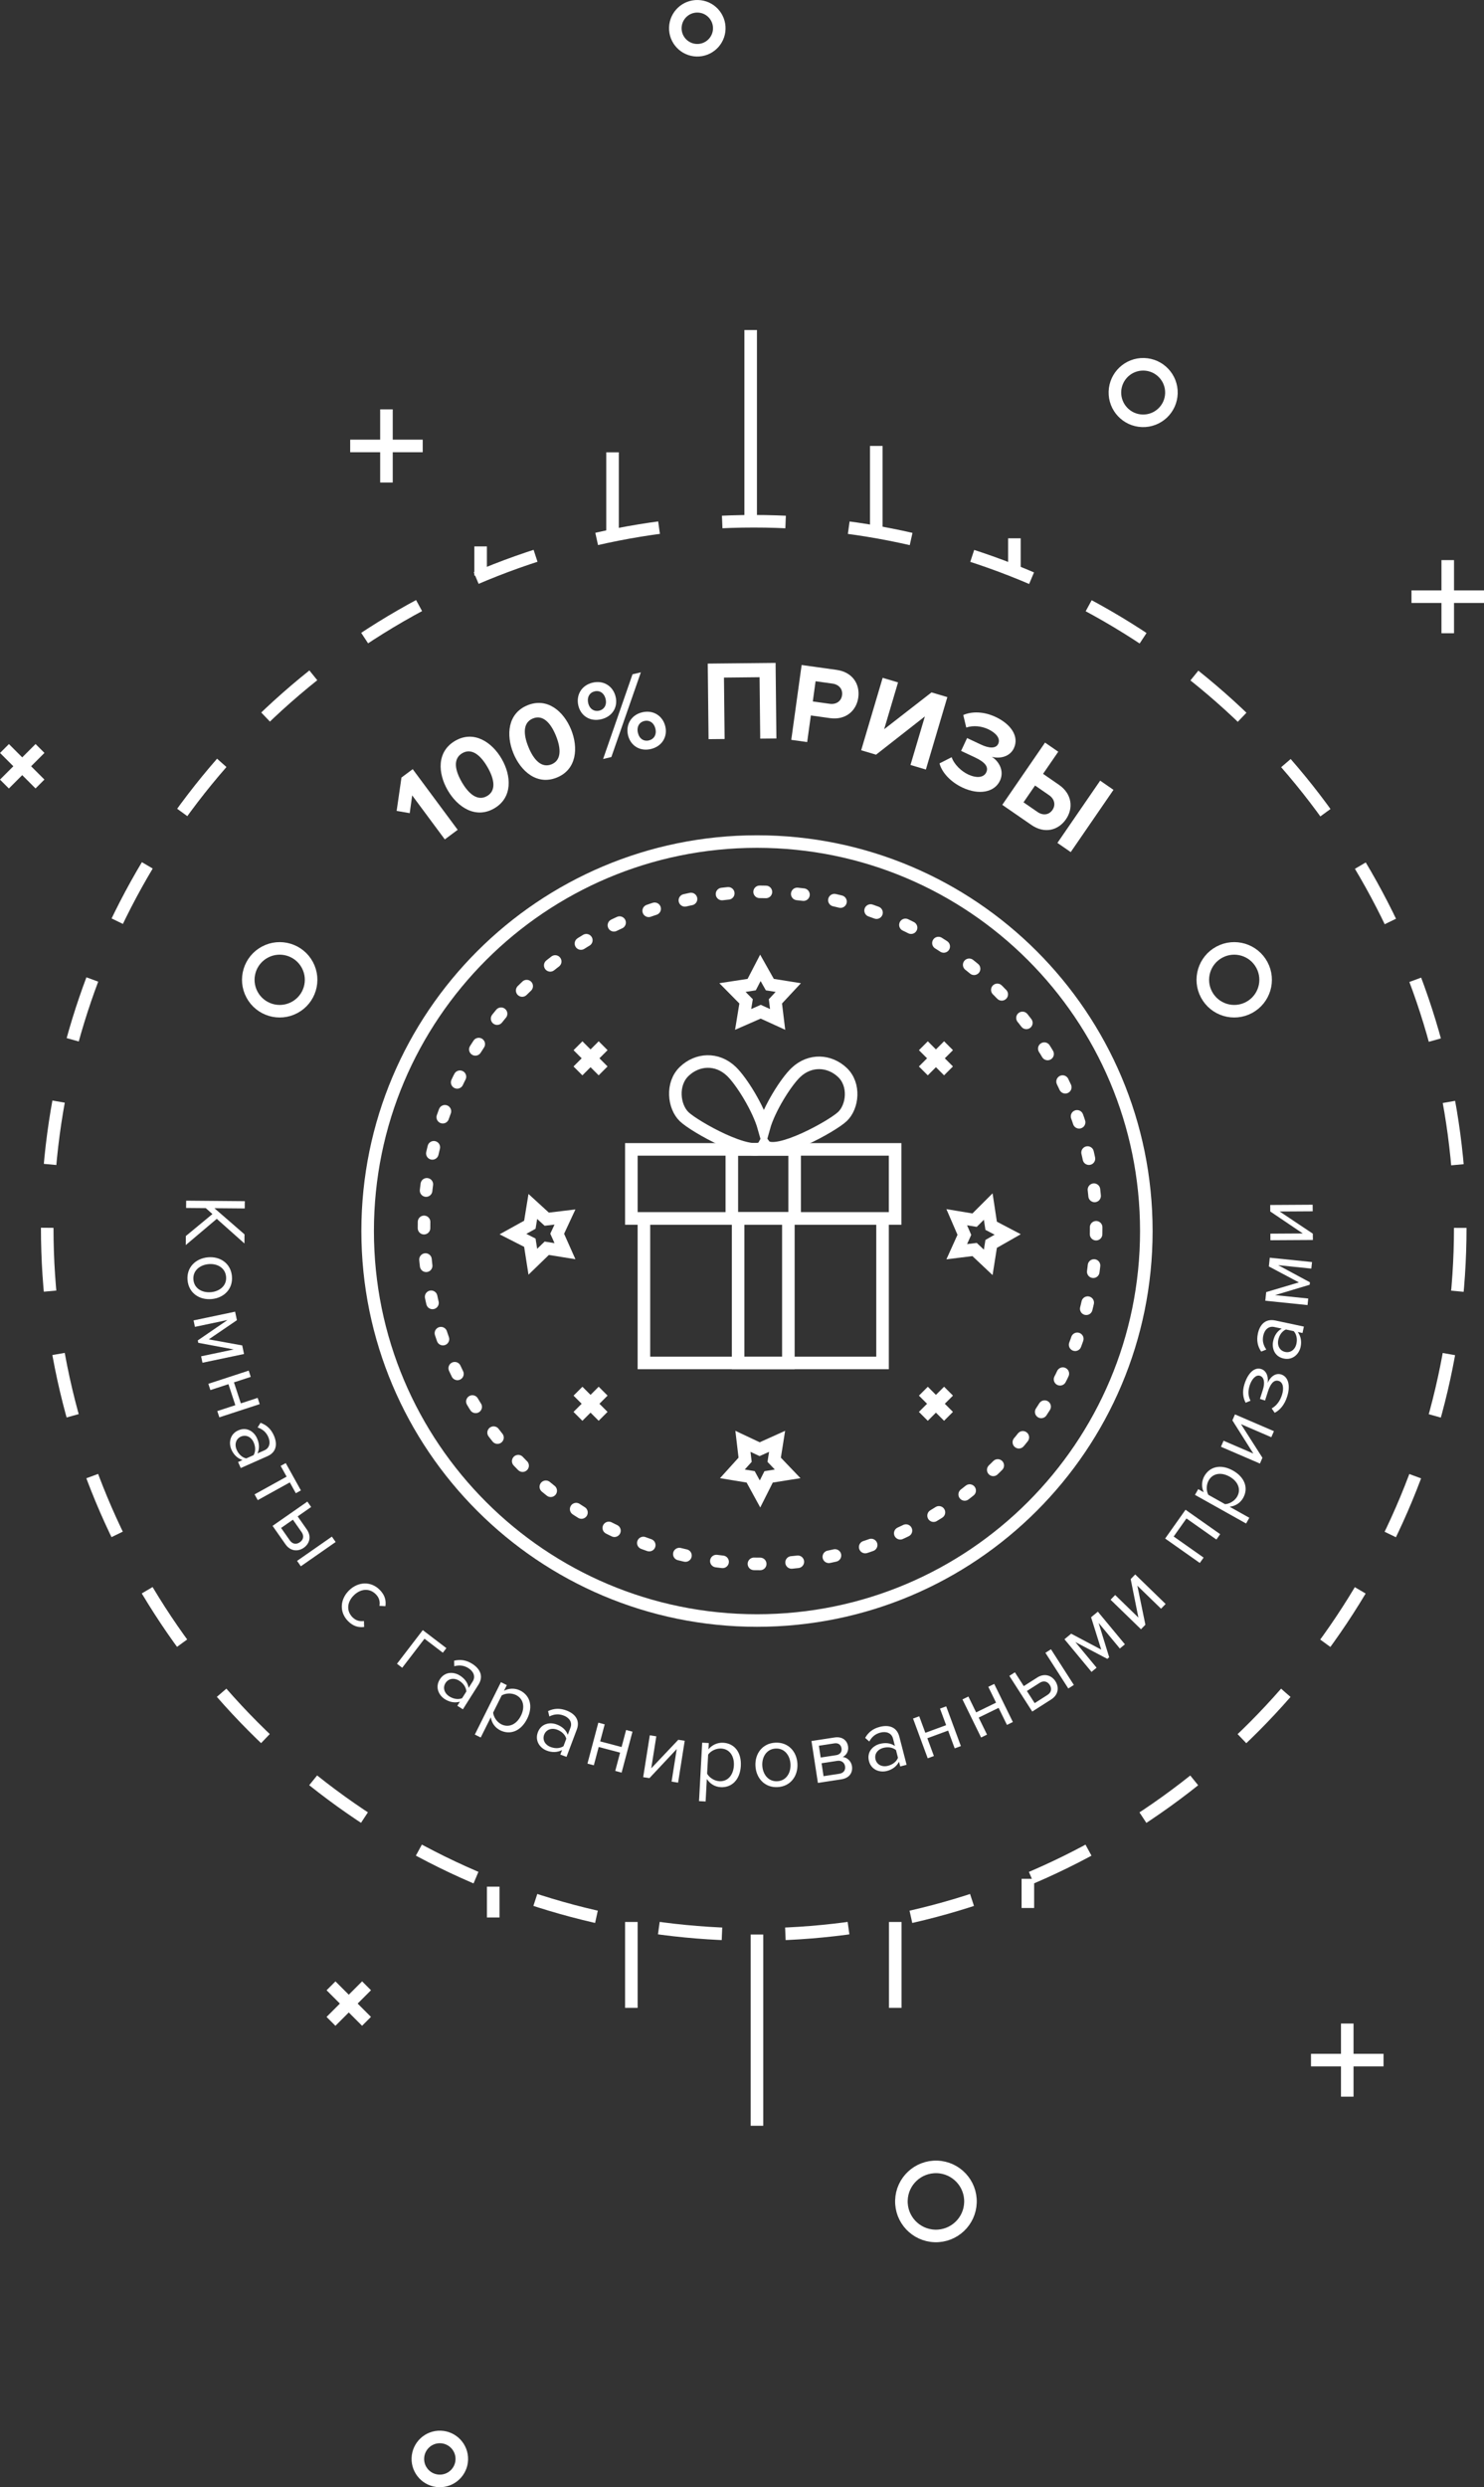<?xml version="1.0" encoding="utf-8"?>
<!-- Generator: Adobe Illustrator 16.0.0, SVG Export Plug-In . SVG Version: 6.00 Build 0)  -->
<!DOCTYPE svg PUBLIC "-//W3C//DTD SVG 1.1//EN" "http://www.w3.org/Graphics/SVG/1.1/DTD/svg11.dtd">
<svg version="1.1" id="Layer_1" xmlns="http://www.w3.org/2000/svg" xmlns:xlink="http://www.w3.org/1999/xlink" x="0px" y="0px"
	 width="236.314px" height="396px" viewBox="0 0 236.314 396" enable-background="new 0 0 236.314 396" xml:space="preserve">
<rect x="0" y="0" width="236.314" height="396" fill="#333333" stroke="none"/>
<g>
	<path fill-rule="evenodd" clip-rule="evenodd" fill="none" stroke="#FFFFFF" stroke-width="2" stroke-miterlimit="10" d="
		M120.543,133.989c34.242,0,62,27.763,62,62.011s-27.758,62.011-62,62.011c-34.241,0-61.999-27.763-61.999-62.011
		S86.302,133.989,120.543,133.989z"/>
	<g>
		<g>
			
				<circle fill="none" stroke="#FFFFFF" stroke-width="2" stroke-miterlimit="10" stroke-dasharray="10.099,10.099" cx="120.026" cy="195.5" r="112.506"/>
		</g>
	</g>
	<g>
		<g>
			
				<ellipse fill="none" stroke="#FFFFFF" stroke-width="2" stroke-linecap="round" stroke-miterlimit="10" stroke-dasharray="1,5.002" cx="121.035" cy="195.497" rx="53.516" ry="53.503"/>
		</g>
	</g>
	<path fill-rule="evenodd" clip-rule="evenodd" fill="none" stroke="#FFFFFF" stroke-width="2" stroke-miterlimit="10" d="
		M102.539,194h38v23h-38V194z"/>
	<path fill-rule="evenodd" clip-rule="evenodd" fill="none" stroke="#FFFFFF" stroke-width="2" stroke-miterlimit="10" d="
		M100.539,194h42v-11h-42V194z"/>
	<path fill-rule="evenodd" clip-rule="evenodd" fill="none" stroke="#FFFFFF" stroke-width="2" stroke-miterlimit="10" d="
		M117.539,194h8v23h-8V194z"/>
	<path fill-rule="evenodd" clip-rule="evenodd" fill="none" stroke="#FFFFFF" stroke-width="2" stroke-miterlimit="10" d="
		M116.539,183h10v11h-10V183z"/>
	<path fill-rule="evenodd" clip-rule="evenodd" fill="none" stroke="#FFFFFF" stroke-width="2" stroke-miterlimit="10" d="
		M134.147,170.754c-2.045-1.938-5.143-2.145-7.405,0c-1.582,1.498-4.262,5.754-5.104,8.783c-0.881-3.109-3.571-7.424-5.163-8.952
		c-2.299-2.206-5.445-1.993-7.521,0s-1.672,5.613,0,7.218c1.672,1.604,10.654,6.616,12.535,4.812c0.09-0.087,0.152-0.2,0.215-0.314
		c0.035,0.047,0.059,0.107,0.102,0.148c1.852,1.754,10.697-3.118,12.343-4.678S136.192,172.691,134.147,170.754z"/>
	<path fill-rule="evenodd" clip-rule="evenodd" fill="none" stroke="#FFFFFF" stroke-width="2" stroke-miterlimit="10" d="
		M119.539,82.994V52.546"/>
	<path fill-rule="evenodd" clip-rule="evenodd" fill="none" stroke="#FFFFFF" stroke-width="2" stroke-miterlimit="10" d="
		M97.543,85.689V72.016"/>
	<path fill-rule="evenodd" clip-rule="evenodd" fill="none" stroke="#FFFFFF" stroke-width="2" stroke-miterlimit="10" d="
		M76.536,91.64v-4.644"/>
	<path fill-rule="evenodd" clip-rule="evenodd" fill="none" stroke="#FFFFFF" stroke-width="2" stroke-miterlimit="10" d="
		M161.536,90.614v-4.907"/>
	<path fill-rule="evenodd" clip-rule="evenodd" fill="none" stroke="#FFFFFF" stroke-width="2" stroke-miterlimit="10" d="
		M139.54,84.675V71"/>
	<path fill-rule="evenodd" clip-rule="evenodd" fill="none" stroke="#FFFFFF" stroke-width="2" stroke-miterlimit="10" d="
		M120.539,308.006v30.448"/>
	<path fill-rule="evenodd" clip-rule="evenodd" fill="none" stroke="#FFFFFF" stroke-width="2" stroke-miterlimit="10" d="
		M142.559,306.009v13.674"/>
	<path fill-rule="evenodd" clip-rule="evenodd" fill="none" stroke="#FFFFFF" stroke-width="2" stroke-miterlimit="10" d="
		M163.678,299.136v4.644"/>
	<path fill-rule="evenodd" clip-rule="evenodd" fill="none" stroke="#FFFFFF" stroke-width="2" stroke-miterlimit="10" d="
		M78.542,300.383v4.907"/>
	<path fill-rule="evenodd" clip-rule="evenodd" fill="none" stroke="#FFFFFF" stroke-width="2" stroke-miterlimit="10" d="
		M100.539,306.008v13.675"/>
	<path fill-rule="evenodd" clip-rule="evenodd" fill="none" stroke="#FFFFFF" stroke-width="2" stroke-miterlimit="10" d="
		M200.945,153.637c1.306,2.433,0.392,5.464-2.042,6.769c-2.434,1.306-5.465,0.392-6.771-2.042c-1.306-2.433-0.392-5.464,2.042-6.769
		C196.608,150.289,199.64,151.203,200.945,153.637z"/>
	<path fill-rule="evenodd" clip-rule="evenodd" fill="none" stroke="#FFFFFF" stroke-width="2" stroke-miterlimit="10" d="
		M48.945,153.637c1.306,2.433,0.392,5.464-2.042,6.769c-2.434,1.306-5.465,0.392-6.771-2.042c-1.306-2.433-0.392-5.464,2.042-6.769
		C44.608,150.289,47.64,151.203,48.945,153.637z"/>
	<path fill-rule="evenodd" clip-rule="evenodd" fill="none" stroke="#FFFFFF" stroke-width="2" stroke-miterlimit="10" d="
		M111.148,1.002c1.932,0.06,3.449,1.675,3.389,3.606c-0.061,1.933-1.676,3.45-3.607,3.39c-1.932-0.06-3.449-1.675-3.389-3.606
		C107.602,2.459,109.217,0.941,111.148,1.002z"/>
	<path fill="none" stroke="#FFFFFF" stroke-width="2" stroke-miterlimit="10" d="M121.143,161.079l-2.807,1.229l0.471-2.877
		l-2.168-2.198l3.061-0.469l1.384-2.667l1.504,2.667l2.94,0.469l-2.048,2.198l0.351,2.877L121.143,161.079z"/>
	<path fill-rule="evenodd" clip-rule="evenodd" fill="none" stroke="#FFFFFF" stroke-width="2" stroke-miterlimit="10" d="
		M182.18,58.002c2.484,0.077,4.435,2.153,4.357,4.638c-0.078,2.484-2.154,4.436-4.639,4.358s-4.435-2.153-4.357-4.638
		C177.619,59.876,179.695,57.925,182.18,58.002z"/>
	<path fill-rule="evenodd" clip-rule="evenodd" fill="none" stroke="#FFFFFF" stroke-width="2" stroke-miterlimit="10" d="
		M149.211,345.003c3.036,0.094,5.42,2.632,5.325,5.668s-2.633,5.421-5.669,5.326c-3.036-0.094-5.42-2.632-5.325-5.668
		S146.175,344.908,149.211,345.003z"/>
	<path fill-rule="evenodd" clip-rule="evenodd" fill="none" stroke="#FFFFFF" stroke-width="2" stroke-miterlimit="10" d="
		M70.148,388.002c1.932,0.06,3.449,1.675,3.389,3.606c-0.061,1.933-1.676,3.45-3.607,3.39c-1.932-0.06-3.449-1.675-3.389-3.606
		C66.602,389.459,68.217,387.941,70.148,388.002z"/>
	<path fill-rule="evenodd" clip-rule="evenodd" fill="none" stroke="#FFFFFF" stroke-width="2" stroke-miterlimit="10" d="
		M6.371,119.168l-5.664,5.664"/>
	<path fill-rule="evenodd" clip-rule="evenodd" fill="none" stroke="#FFFFFF" stroke-width="2" stroke-miterlimit="10" d="
		M0.713,119.174l5.652,5.652"/>
	<path fill-rule="evenodd" clip-rule="evenodd" fill="none" stroke="#FFFFFF" stroke-width="2" stroke-miterlimit="10" d="
		M58.371,316.168l-5.664,5.664"/>
	<path fill-rule="evenodd" clip-rule="evenodd" fill="none" stroke="#FFFFFF" stroke-width="2" stroke-miterlimit="10" d="
		M52.713,316.174l5.652,5.652"/>
	<path fill-rule="evenodd" clip-rule="evenodd" fill="none" stroke="#FFFFFF" stroke-width="2" stroke-miterlimit="10" d="
		M151.044,166.495l-4.011,4.01"/>
	<path fill-rule="evenodd" clip-rule="evenodd" fill="none" stroke="#FFFFFF" stroke-width="2" stroke-miterlimit="10" d="
		M147.039,166.5l4,4.001"/>
	<path fill-rule="evenodd" clip-rule="evenodd" fill="none" stroke="#FFFFFF" stroke-width="2" stroke-miterlimit="10" d="
		M96.044,166.495l-4.011,4.01"/>
	<path fill-rule="evenodd" clip-rule="evenodd" fill="none" stroke="#FFFFFF" stroke-width="2" stroke-miterlimit="10" d="
		M92.039,166.5l4,4.001"/>
	<path fill-rule="evenodd" clip-rule="evenodd" fill="none" stroke="#FFFFFF" stroke-width="2" stroke-miterlimit="10" d="
		M96.044,221.495l-4.011,4.01"/>
	<path fill-rule="evenodd" clip-rule="evenodd" fill="none" stroke="#FFFFFF" stroke-width="2" stroke-miterlimit="10" d="
		M92.039,221.5l4,4.001"/>
	<path fill-rule="evenodd" clip-rule="evenodd" fill="none" stroke="#FFFFFF" stroke-width="2" stroke-miterlimit="10" d="
		M151.044,221.495l-4.011,4.01"/>
	<path fill-rule="evenodd" clip-rule="evenodd" fill="none" stroke="#FFFFFF" stroke-width="2" stroke-miterlimit="10" d="
		M147.039,221.5l4,4.001"/>
	<path fill="none" stroke="#FFFFFF" stroke-width="2" stroke-miterlimit="10" d="M153.566,196.604l-1.214-2.807l2.843,0.471
		l2.172-2.168l0.465,3.061l2.636,1.384l-2.636,1.504l-0.465,2.941l-2.172-2.049l-2.843,0.351L153.566,196.604z"/>
	<path fill="none" stroke="#FFFFFF" stroke-width="2" stroke-miterlimit="10" d="M88.728,196.428l1.238,2.779l-2.901-0.465
		l-2.217,2.146l-0.474-3.03l-2.689-1.371l2.689-1.489l0.474-2.912l2.217,2.028l2.901-0.347L88.728,196.428z"/>
	<path fill="none" stroke="#FFFFFF" stroke-width="2" stroke-miterlimit="10" d="M120.967,230.734l2.779-1.253l-0.465,2.936
		l2.146,2.243l-3.031,0.479l-1.37,2.722l-1.489-2.722l-2.912-0.479l2.028-2.243l-0.347-2.936L120.967,230.734z"/>
	<path fill-rule="evenodd" clip-rule="evenodd" fill="none" stroke="#FFFFFF" stroke-width="2" stroke-miterlimit="10" d="
		M214.539,322.179v11.643"/>
	<path fill-rule="evenodd" clip-rule="evenodd" fill="none" stroke="#FFFFFF" stroke-width="2" stroke-miterlimit="10" d="
		M208.764,328h11.551"/>
	<path fill-rule="evenodd" clip-rule="evenodd" fill="none" stroke="#FFFFFF" stroke-width="2" stroke-miterlimit="10" d="
		M61.539,65.179v11.643"/>
	<path fill-rule="evenodd" clip-rule="evenodd" fill="none" stroke="#FFFFFF" stroke-width="2" stroke-miterlimit="10" d="
		M55.764,71h11.551"/>
	<path fill-rule="evenodd" clip-rule="evenodd" fill="none" stroke="#FFFFFF" stroke-width="2" stroke-miterlimit="10" d="
		M230.539,89.179v11.643"/>
	<path fill-rule="evenodd" clip-rule="evenodd" fill="none" stroke="#FFFFFF" stroke-width="2" stroke-miterlimit="10" d="
		M224.764,95h11.551"/>
	<path fill="#FFFFFF" d="M72.882,132.119l-7.161-9.658l-1.791,1.334l-0.768,5.313l2.082,0.359l0.391-2.83l5.196,7.009
		L72.882,132.119z"/>
	<path fill="#FFFFFF" d="M78.703,128.706c2.959-1.719,2.736-5.197,1.183-7.882c-1.553-2.686-4.445-4.593-7.404-2.874
		c-2.975,1.728-2.745,5.181-1.192,7.866C72.843,128.502,75.729,130.434,78.703,128.706z M77.565,126.739
		c-1.495,0.868-2.923-0.305-4.033-2.226c-1.111-1.92-1.408-3.729,0.087-4.597c1.479-0.859,2.898,0.298,4.009,2.219
		C78.738,124.056,79.045,125.88,77.565,126.739z"/>
	<path fill="#FFFFFF" d="M88.689,123.793c3.165-1.293,3.422-4.768,2.253-7.64c-1.17-2.873-3.771-5.159-6.938-3.866
		c-3.182,1.301-3.429,4.751-2.26,7.623C82.915,122.783,85.507,125.094,88.689,123.793z M87.833,121.689
		c-1.6,0.653-2.853-0.705-3.688-2.759c-0.836-2.055-0.883-3.886,0.717-4.539c1.583-0.647,2.829,0.694,3.665,2.748
		C89.362,119.194,89.415,121.042,87.833,121.689z"/>
	<path fill="#FFFFFF" d="M95.74,114.518c1.804-0.429,2.682-1.954,2.294-3.587c-0.392-1.649-1.873-2.669-3.677-2.239
		c-1.786,0.425-2.651,2.003-2.26,3.653C92.485,113.977,93.954,114.943,95.74,114.518z M97.354,120.531l4.697-13.486l-1.33,0.316
		l-4.681,13.482L97.354,120.531z M103.654,119.254c1.786-0.426,2.678-1.973,2.29-3.605c-0.392-1.649-1.892-2.665-3.677-2.239
		c-1.787,0.425-2.651,2.003-2.26,3.653C100.396,118.694,101.868,119.679,103.654,119.254z M95.416,113.149
		c-0.789,0.188-1.525-0.268-1.742-1.181c-0.233-0.982,0.225-1.703,1.013-1.892c0.806-0.191,1.521,0.25,1.754,1.233
		C96.657,112.223,96.221,112.957,95.416,113.149z M103.33,117.885c-0.806,0.191-1.521-0.25-1.746-1.198
		c-0.229-0.965,0.207-1.699,1.013-1.891c0.806-0.192,1.542,0.263,1.771,1.229C104.593,116.972,104.135,117.692,103.33,117.885z"/>
	<path fill="#FFFFFF" d="M123.634,117.576l-0.128-12.034l-10.802,0.111l0.128,12.034l2.557-0.026l-0.104-9.779l5.67-0.059
		l0.104,9.779L123.634,117.576z"/>
	<path fill="#FFFFFF" d="M128.534,118.147l0.587-4.233l3.03,0.422c2.567,0.358,4.238-1.212,4.524-3.284
		c0.29-2.09-0.876-4.037-3.461-4.397l-5.562-0.775l-1.65,11.916L128.534,118.147z M132.122,112.056l-2.692-0.375l0.445-3.216
		l2.692,0.376c0.998,0.139,1.663,0.851,1.524,1.851C133.955,111.674,133.12,112.195,132.122,112.056z"/>
	<path fill="#FFFFFF" d="M139.5,120.159l7.779-6.094l-2.292,7.729l2.45,0.73l3.42-11.533l-2.52-0.751l-7.542,5.862l2.21-7.452
		l-2.45-0.73l-3.42,11.533L139.5,120.159z"/>
	<path fill="#FFFFFF" d="M153.275,125.397c2.591,1.218,5.083,0.775,5.961-1.103c0.764-1.633-0.266-3.172-1.304-3.799
		c1.288,0.347,2.882,0,3.522-1.371c0.848-1.812-0.377-3.782-2.919-4.978c-1.907-0.896-3.798-0.888-5.144-0.306l0.477,1.997
		c1.109-0.375,2.417-0.238,3.477,0.259c1.238,0.582,2.018,1.466,1.613,2.332c-0.375,0.8-1.472,0.723-2.759,0.117l-2.199-1.033
		l-0.955,2.041l2.2,1.033c1.629,0.766,2.212,1.518,1.808,2.383c-0.382,0.816-1.48,0.997-2.914,0.323
		c-1.06-0.497-2.214-1.598-2.597-2.733l-1.932,0.984C149.952,122.899,151.271,124.455,153.275,125.397z"/>
	<path fill="#FFFFFF" d="M166.412,118.233l-6.809,9.912l4.628,3.193c2.15,1.483,4.322,0.836,5.517-0.903
		c1.184-1.724,1.008-4.014-1.128-5.487l-2.521-1.739l2.419-3.521L166.412,118.233z M167.062,126.611
		c0.83,0.573,1.097,1.523,0.535,2.341c-0.572,0.832-1.542,0.907-2.372,0.334l-2.239-1.545l1.837-2.675L167.062,126.611z
		 M170.505,135.667l6.808-9.911l-2.121-1.464l-6.808,9.912L170.505,135.667z"/>
	<path fill="#FFFFFF" d="M29.581,198.234l4.938-4.177l4.404,3.922l0.013-1.452l-4.793-4.164l4.83,0.042l0.011-1.159l-9.339-0.081
		l-0.011,1.159l3.137,0.027l1.056,0.945l-4.233,3.498L29.581,198.234z"/>
	<path fill="#FFFFFF" d="M29.867,203.85c0.197,2.044,1.91,3.169,3.86,2.98c1.951-0.188,3.401-1.62,3.204-3.663
		c-0.198-2.044-1.896-3.171-3.847-2.982C31.134,200.374,29.669,201.807,29.867,203.85z M30.801,203.76
		c-0.139-1.432,1.01-2.357,2.389-2.49c1.365-0.132,2.67,0.556,2.809,1.987c0.139,1.433-1.011,2.343-2.377,2.476
		C32.242,205.865,30.939,205.191,30.801,203.76z"/>
	<path fill="#FFFFFF" d="M32.241,216.969l6.617-1.39l-0.288-1.367l-5.324-0.965l4.478-3.054l-0.285-1.354l-6.616,1.391l0.216,1.025
		l5.192-1.091l-4.737,3.25l0.08,0.383l5.645,1.055l-5.192,1.092L32.241,216.969z"/>
	<path fill="#FFFFFF" d="M33.503,221.32l2.874-0.939l1.098,3.345l-2.874,0.939l0.326,0.995l6.427-2.101l-0.327-0.995l-2.674,0.874
		l-1.098-3.345l2.675-0.874l-0.327-0.996l-6.426,2.101L33.503,221.32z"/>
	<path fill="#FFFFFF" d="M38.336,233.733l4.247-1.881c1.497-0.662,1.603-2.008,1.024-3.31c-0.448-1.008-1.133-1.652-2.118-2.01
		l-0.467,0.741c0.832,0.288,1.367,0.77,1.696,1.51c0.397,0.893,0.219,1.766-0.612,2.134l-1.112,0.493
		c0.354-0.752,0.311-1.573-0.064-2.415c-0.465-1.047-1.61-1.868-2.992-1.256c-1.343,0.595-1.553,2.017-1.088,3.062
		c0.369,0.83,0.975,1.401,1.765,1.662l-0.703,0.312L38.336,233.733z M37.693,230.842c-0.396-0.894-0.112-1.769,0.668-2.113
		c0.793-0.352,1.634,0.024,2.031,0.918c0.301,0.676,0.334,1.44-0.013,2.037l-1.164,0.516
		C38.539,232.056,37.994,231.518,37.693,230.842z"/>
	<path fill="#FFFFFF" d="M41.045,238.845l5.105-2.825l0.957,1.723l0.809-0.447l-2.416-4.35l-0.809,0.447l0.95,1.711l-5.106,2.825
		L41.045,238.845z"/>
	<path fill="#FFFFFF" d="M48.946,239.077l-5.543,3.864l2.052,2.931c0.793,1.134,1.998,1.196,2.917,0.557
		c0.906-0.633,1.281-1.78,0.479-2.925l-1.45-2.072l2.146-1.496L48.946,239.077z M48.03,243.94c0.44,0.63,0.264,1.23-0.275,1.606
		c-0.551,0.384-1.174,0.324-1.606-0.294l-1.387-1.98l1.882-1.312L48.03,243.94z M47.907,249.375l5.543-3.864l-0.601-0.858
		l-5.543,3.864L47.907,249.375z"/>
	<path fill="#FFFFFF" d="M55.412,258.095c0.861,0.878,1.73,1.045,2.573,0.945l-0.029-0.948c-0.743,0.101-1.345-0.113-1.835-0.612
		c-1.008-1.027-0.834-2.448,0.236-3.493c1.07-1.046,2.487-1.18,3.496-0.151c0.489,0.499,0.7,1.094,0.574,1.843l0.949,0.05
		c0.118-0.839-0.031-1.709-0.893-2.587c-1.41-1.438-3.46-1.33-4.891,0.067C54.153,254.615,54.002,256.658,55.412,258.095z"/>
	<path fill="#FFFFFF" d="M71.081,262.407l-3.757-2.868l-4.109,5.358l0.834,0.637l3.548-4.626l2.923,2.231L71.081,262.407z"/>
	<path fill="#FFFFFF" d="M73.712,272.146l2.48-3.924c0.874-1.383,0.211-2.56-0.997-3.319c-0.935-0.589-1.863-0.743-2.883-0.492
		l0.026,0.875c0.853-0.223,1.566-0.121,2.253,0.311c0.829,0.521,1.168,1.347,0.683,2.114l-0.65,1.028
		c-0.125-0.822-0.62-1.48-1.401-1.972c-0.971-0.611-2.382-0.656-3.188,0.62c-0.785,1.24-0.165,2.539,0.806,3.149
		c0.77,0.484,1.593,0.622,2.395,0.4l-0.41,0.65L73.712,272.146z M71.562,270.1c-0.828-0.521-1.08-1.407-0.624-2.128
		c0.463-0.732,1.372-0.888,2.201-0.366c0.627,0.396,1.081,1.012,1.126,1.7l-0.68,1.075C72.943,270.638,72.19,270.494,71.562,270.1z"
		/>
	<path fill="#FFFFFF" d="M79.666,275.497c1.592,0.789,3.306,0.11,4.277-1.841c0.979-1.964,0.474-3.711-1.118-4.5
		c-0.853-0.423-1.822-0.357-2.566,0.038l0.448-0.9l-0.939-0.466l-4.156,8.342l0.94,0.466l1.602-3.214
		C78.306,274.339,78.839,275.087,79.666,275.497z M79.846,274.541c-0.739-0.366-1.255-1.184-1.318-1.87l1.357-2.727
		c0.588-0.363,1.545-0.435,2.285-0.068c1.215,0.603,1.45,1.951,0.783,3.289C82.287,274.503,81.062,275.144,79.846,274.541z"/>
	<path fill="#FFFFFF" d="M90.21,279.723l1.636-4.34c0.576-1.529-0.311-2.548-1.647-3.049c-1.034-0.388-1.975-0.353-2.922,0.098
		l0.202,0.852c0.79-0.39,1.509-0.434,2.27-0.148c0.916,0.344,1.415,1.082,1.096,1.932l-0.429,1.138
		c-0.29-0.78-0.906-1.324-1.771-1.648c-1.074-0.402-2.465-0.163-2.997,1.249c-0.517,1.372,0.352,2.519,1.426,2.921
		c0.852,0.319,1.686,0.289,2.426-0.09l-0.271,0.719L90.21,279.723z M87.692,278.152c-0.917-0.344-1.343-1.159-1.042-1.957
		c0.306-0.811,1.164-1.145,2.081-0.801c0.694,0.26,1.264,0.771,1.446,1.437l-0.447,1.19
		C89.153,278.401,88.387,278.412,87.692,278.152z"/>
	<path fill="#FFFFFF" d="M94.562,281.062l0.774-2.916l3.409,0.9l-0.774,2.916l1.015,0.268l1.731-6.521l-1.015-0.268l-0.721,2.713
		l-3.409-0.899l0.721-2.714l-1.015-0.268l-1.731,6.52L94.562,281.062z"/>
	<path fill="#FFFFFF" d="M103.416,283.108l4.347-4.636l-0.819,5.189l1.037,0.162l1.053-6.666l-1.023-0.16l-4.304,4.543l0.805-5.093
		l-1.037-0.163l-1.054,6.667L103.416,283.108z"/>
	<path fill="#FFFFFF" d="M114.771,284.544c1.776,0.095,3.081-1.206,3.199-3.383c0.118-2.191-1.04-3.597-2.816-3.691
		c-0.95-0.051-1.815,0.393-2.342,1.05l0.054-1.004l-1.049-0.057l-0.504,9.307l1.049,0.057l0.194-3.586
		C113.062,284.019,113.849,284.494,114.771,284.544z M114.557,283.595c-0.825-0.044-1.623-0.591-1.955-1.196l0.165-3.041
		c0.396-0.567,1.247-1.011,2.072-0.967c1.356,0.072,2.107,1.218,2.026,2.711C116.785,282.595,115.913,283.668,114.557,283.595z"/>
	<path fill="#FFFFFF" d="M123.832,284.534c2.056-0.11,3.257-1.77,3.152-3.723s-1.476-3.461-3.531-3.351s-3.258,1.756-3.153,3.709
		S121.776,284.645,123.832,284.534z M123.781,283.6c-1.439,0.077-2.316-1.107-2.391-2.488c-0.073-1.367,0.672-2.639,2.112-2.716
		s2.304,1.107,2.376,2.475C125.953,282.252,125.222,283.522,123.781,283.6z"/>
	<path fill="#FFFFFF" d="M133.995,283.289c1.231-0.188,1.839-1.03,1.673-2.107c-0.116-0.76-0.764-1.381-1.468-1.442
		c0.54-0.267,0.97-0.884,0.847-1.684c-0.155-1.008-0.969-1.604-2.146-1.424l-3.681,0.564l1.024,6.668L133.995,283.289z
		 M133.647,282.41l-2.505,0.384l-0.315-2.058l2.505-0.384c0.705-0.107,1.155,0.332,1.238,0.87
		C134.668,281.857,134.312,282.308,133.647,282.41z M133.15,279.448l-2.463,0.377l-0.289-1.877l2.463-0.378
		c0.637-0.098,1.054,0.22,1.143,0.8C134.085,278.895,133.801,279.349,133.15,279.448z"/>
	<path fill="#FFFFFF" d="M144.367,280.984l-1.158-4.489c-0.408-1.582-1.721-1.908-3.104-1.553c-1.07,0.275-1.82,0.844-2.337,1.755
		l0.656,0.581c0.422-0.771,0.985-1.22,1.772-1.422c0.948-0.244,1.782,0.075,2.009,0.954l0.304,1.177
		c-0.686-0.473-1.504-0.565-2.398-0.335c-1.112,0.286-2.113,1.279-1.736,2.739c0.366,1.42,1.737,1.86,2.849,1.574
		c0.882-0.227,1.547-0.729,1.936-1.464l0.191,0.744L144.367,280.984z M141.401,281.142c-0.948,0.244-1.767-0.18-1.979-1.005
		c-0.216-0.839,0.295-1.604,1.243-1.849c0.719-0.185,1.479-0.092,2.013,0.348l0.317,1.231
		C142.741,280.509,142.12,280.957,141.401,281.142z"/>
	<path fill="#FFFFFF" d="M148.715,279.584l-1.045-2.83l3.311-1.218l1.045,2.83l0.985-0.362l-2.338-6.33l-0.985,0.362l0.973,2.635
		l-3.31,1.218l-0.973-2.634l-0.985,0.362l2.337,6.33L148.715,279.584z"/>
	<path fill="#FFFFFF" d="M157.174,276.175l-1.326-2.712l3.171-1.546l1.327,2.712l0.943-0.46l-2.968-6.063l-0.943,0.46l1.234,2.523
		l-3.171,1.546l-1.234-2.523l-0.943,0.461l2.967,6.062L157.174,276.175z"/>
	<path fill="#FFFFFF" d="M160.729,266.823l3.646,5.682l3.02-1.929c1.168-0.746,1.279-1.945,0.676-2.887
		c-0.597-0.93-1.73-1.35-2.91-0.596l-2.135,1.364l-1.411-2.2L160.729,266.823z M165.564,267.931
		c0.648-0.415,1.242-0.214,1.598,0.339c0.362,0.564,0.276,1.184-0.36,1.59l-2.04,1.304l-1.238-1.929L165.564,267.931z
		 M171.004,268.27l-3.646-5.682l-0.885,0.564l3.646,5.683L171.004,268.27z"/>
	<path fill="#FFFFFF" d="M179.132,261.8l-4.308-5.197l-1.079,0.89l1.618,5.152l-4.789-2.535l-1.068,0.882l4.308,5.197l0.809-0.668
		l-3.38-4.078l5.085,2.672l0.302-0.25l-1.687-5.476l3.38,4.078L179.132,261.8z"/>
	<path fill="#FFFFFF" d="M182.395,258.682l-1.281-6.213l3.771,3.661l0.732-0.751l-4.843-4.703l-0.723,0.74l1.229,6.126l-3.7-3.594
		l-0.732,0.751l4.844,4.703L182.395,258.682z"/>
	<path fill="#FFFFFF" d="M194.304,244.264l-5.52-3.889l-3.245,4.584l5.519,3.889l0.605-0.855l-4.765-3.357l2.034-2.874l4.766,3.357
		L194.304,244.264z"/>
	<path fill="#FFFFFF" d="M197.963,238.492c0.87-1.547,0.278-3.288-1.625-4.354c-1.916-1.073-3.69-0.658-4.562,0.888
		c-0.466,0.828-0.45,1.798-0.093,2.56l-0.878-0.492l-0.515,0.913l8.139,4.56l0.514-0.913l-3.136-1.757
		C196.734,239.79,197.51,239.296,197.963,238.492z M197.015,238.266c-0.404,0.718-1.248,1.19-1.938,1.22l-2.66-1.49
		c-0.334-0.604-0.356-1.562,0.048-2.28c0.665-1.181,2.026-1.347,3.332-0.615S197.68,237.084,197.015,238.266z"/>
	<path fill="#FFFFFF" d="M201.031,232.098l-3.416-5.35l4.831,2.08l0.416-0.962l-6.206-2.672l-0.411,0.949l3.338,5.285l-4.741-2.041
		l-0.416,0.961l6.206,2.673L201.031,232.098z"/>
	<path fill="#FFFFFF" d="M204.963,222.373c0.591-1.85,0.139-3.194-0.941-3.538c-1.066-0.338-1.877,0.636-2.168,1.363
		c0.148-0.788-0.061-1.924-1.021-2.229c-1.093-0.348-2.124,0.674-2.663,2.407c-0.374,1.171-0.236,2.167,0.187,2.961l0.778-0.324
		c-0.386-0.724-0.427-1.514-0.139-2.418c0.34-1.064,1.013-1.745,1.626-1.551c0.733,0.233,0.812,1.182,0.473,2.246l-0.459,1.437
		l0.813,0.259l0.459-1.438c0.36-1.131,0.912-1.938,1.712-1.684c0.681,0.216,0.883,1.101,0.518,2.245
		c-0.307,0.958-0.871,1.717-1.636,2.133l0.482,0.696C203.827,224.504,204.551,223.664,204.963,222.373z"/>
	<path fill="#FFFFFF" d="M207.631,211.212l-4.547-0.967c-1.602-0.341-2.48,0.687-2.778,2.08c-0.231,1.08-0.057,2.003,0.531,2.871
		l0.814-0.327c-0.505-0.722-0.655-1.425-0.485-2.218c0.205-0.956,0.863-1.56,1.754-1.37l1.191,0.254
		c-0.73,0.401-1.179,1.092-1.372,1.994c-0.239,1.12,0.205,2.458,1.684,2.772c1.438,0.306,2.445-0.724,2.686-1.844
		c0.19-0.889,0.036-1.707-0.45-2.382l0.754,0.16L207.631,211.212z M206.447,213.932c-0.204,0.957-0.95,1.498-1.785,1.32
		c-0.85-0.181-1.309-0.979-1.104-1.935c0.155-0.725,0.578-1.363,1.211-1.643l1.246,0.265
		C206.478,212.452,206.603,213.208,206.447,213.932z"/>
	<path fill="#FFFFFF" d="M208.927,200.937l-6.727-0.691l-0.145,1.39l4.776,2.541l-5.199,1.544l-0.143,1.376l6.727,0.691l0.107-1.042
		l-5.278-0.543l5.507-1.652l0.04-0.39l-5.053-2.725l5.278,0.543L208.927,200.937z"/>
	<path fill="#FFFFFF" d="M209.055,196.418l-5.282-3.529l5.263-0.031l-0.007-1.047l-6.759,0.04l0.006,1.033l5.184,3.502l-5.164,0.03
		l0.006,1.048l6.76-0.04L209.055,196.418z"/>
</g>
</svg>
